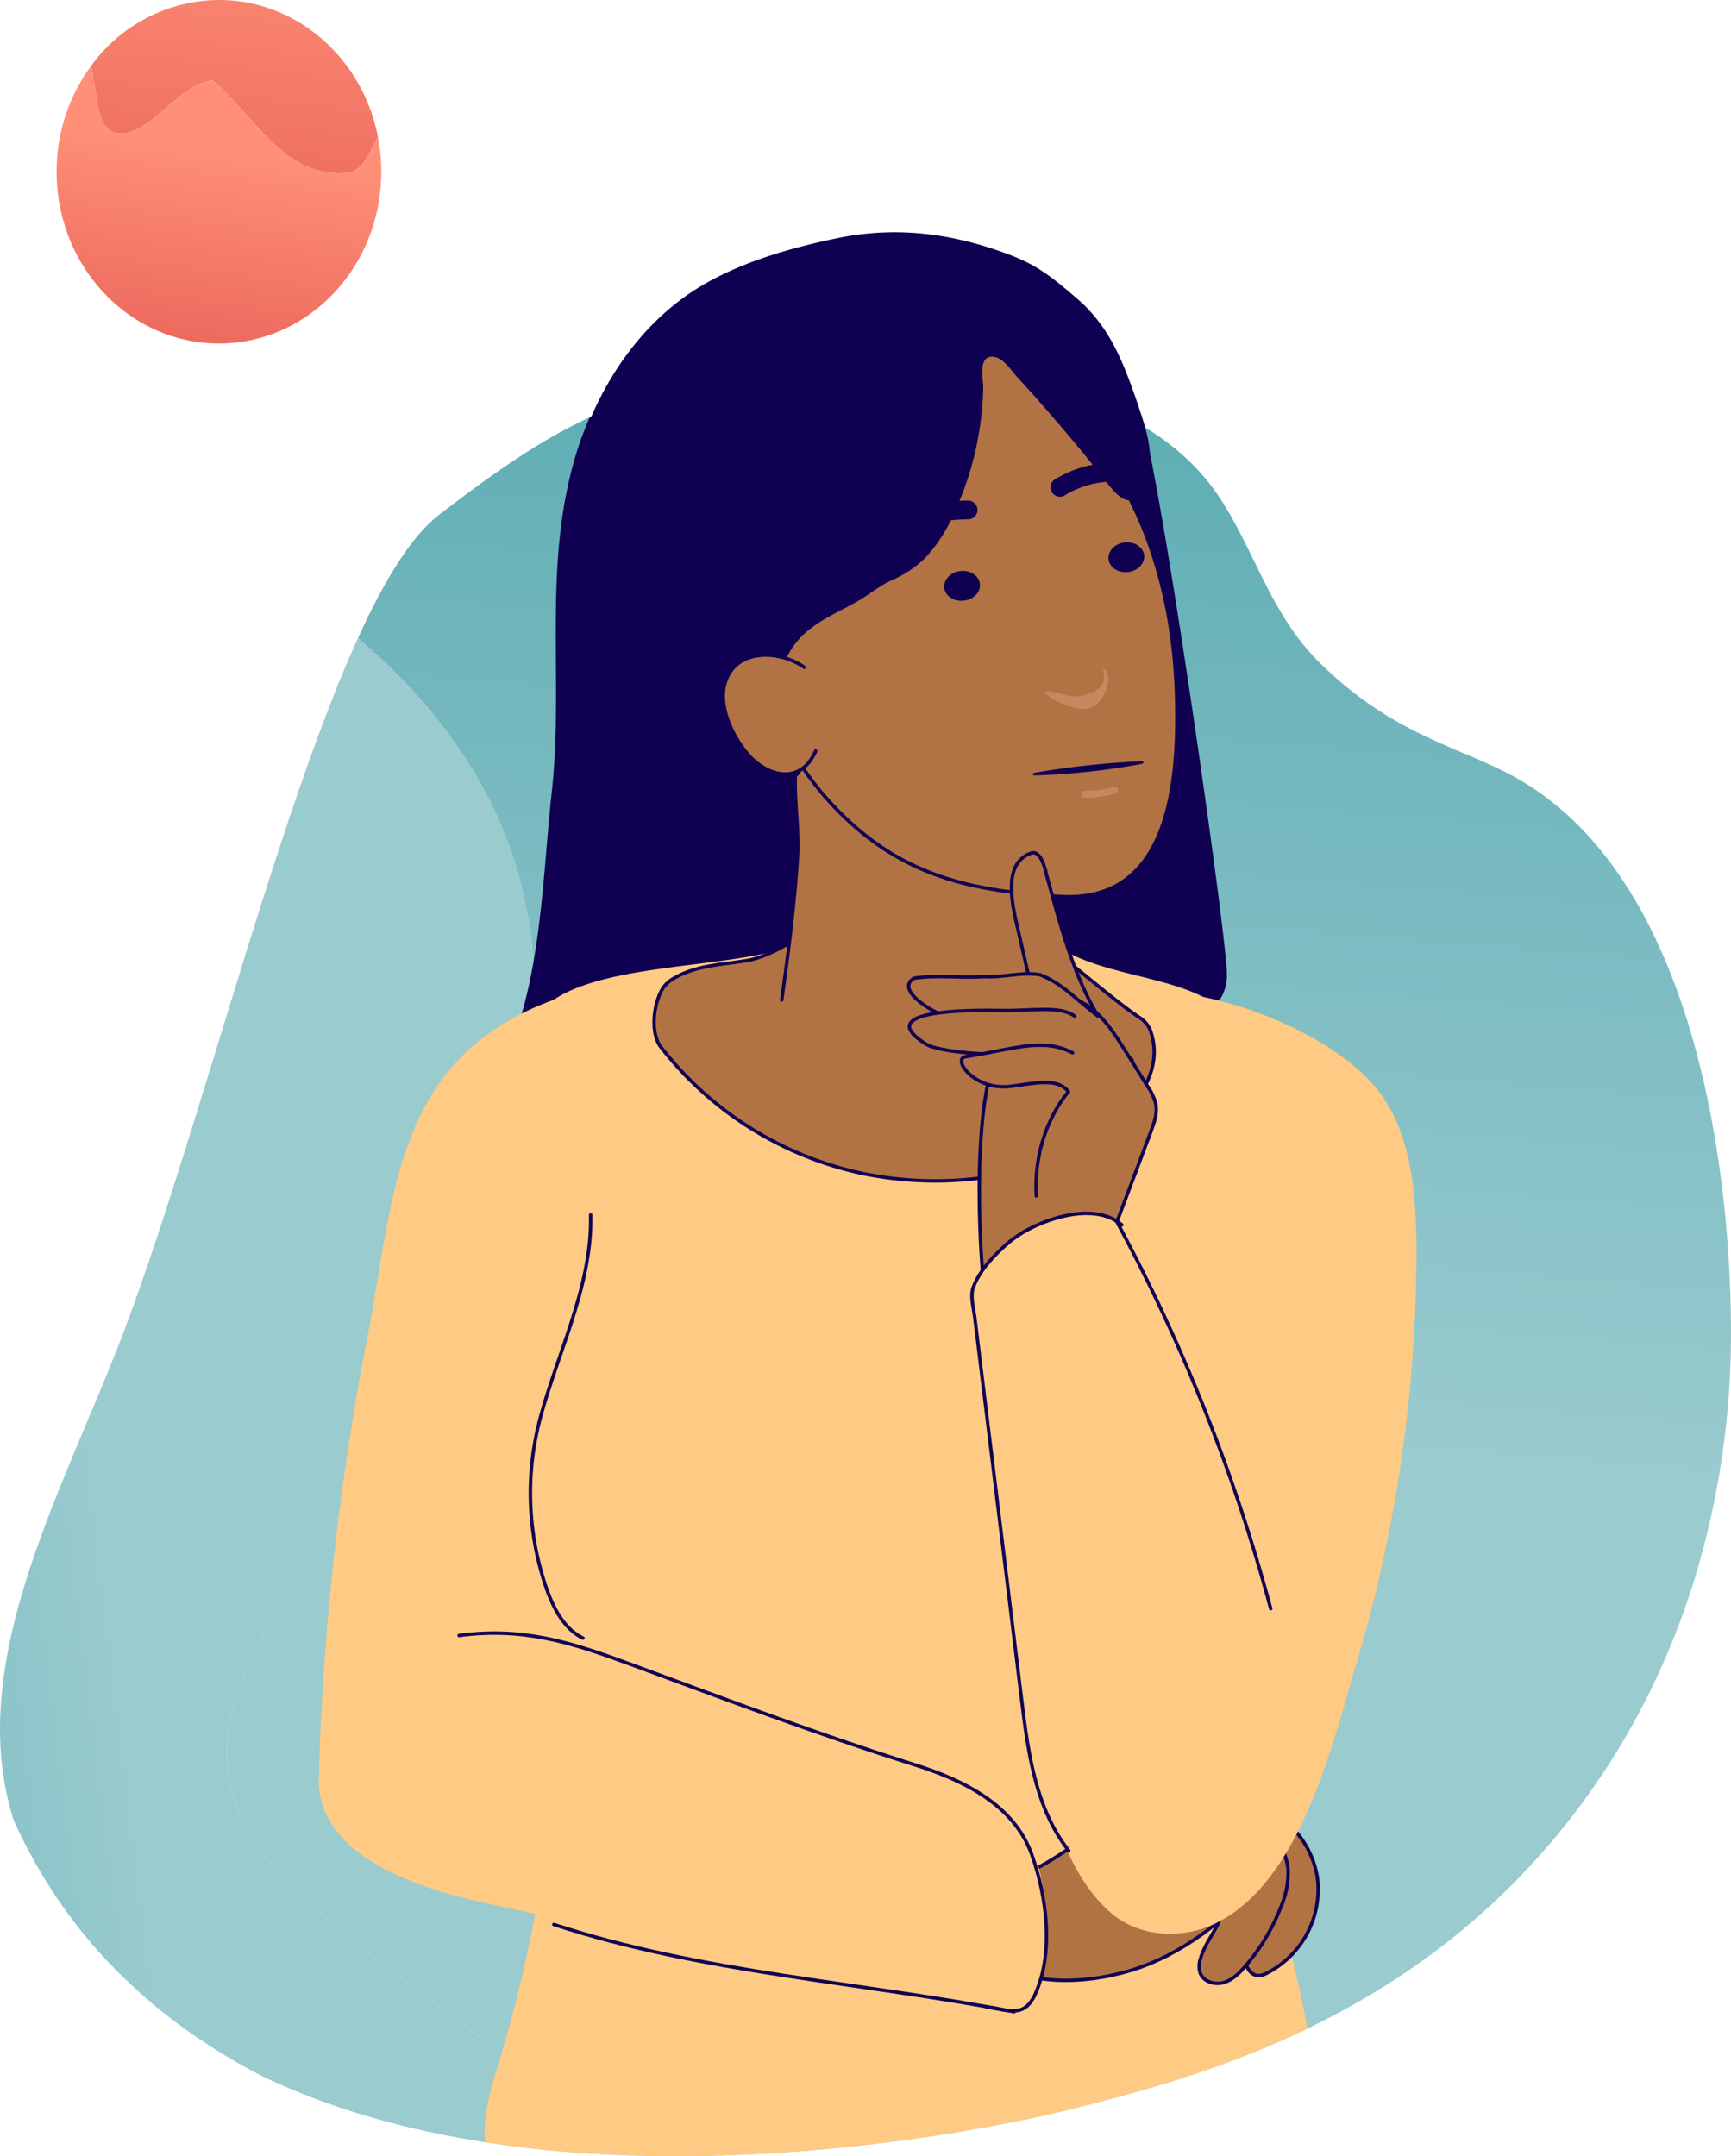 <svg xmlns="http://www.w3.org/2000/svg" xmlns:xlink="http://www.w3.org/1999/xlink" width="428.973" height="534.197" viewBox="0 0 428.973 534.197">
  <defs>
    <linearGradient id="linear-gradient" x1="0.713" y1="-0.573" x2="0.336" y2="1.476" gradientUnits="objectBoundingBox">
      <stop offset="0" stop-color="#ff9077"/>
      <stop offset="1" stop-color="#e9645a"/>
    </linearGradient>
    <linearGradient id="linear-gradient-2" x1="0.516" y1="0.293" x2="0.373" y2="1.104" xlink:href="#linear-gradient"/>
    <clipPath id="clip-path">
      <path id="Path_15037" data-name="Path 15037" d="M1369.138-769.781a54.886,54.886,0,0,0-7.221-9.312c-13.161-13.44-32.421-19.884-50.572-22.86a195.1,195.1,0,0,0-75.307,2.537c-25.24,5.838-41.185,16.879-61.338,32.311-27.195,20.823-52.213,131.4-76.526,198.1-17.032,46.717-49.251,97.014-21.3,141.63,30.362,48.473,87.126,63.911,139.379,66.51,56.591,2.814,107.89-9.433,114.616-11.124,32.552-8.186,84.283-21.988,123.02-70.615,41.8-52.47,41.291-111.367,40.9-127.923-.328-13.958-2.439-103.571-53.732-131.723-13.569-7.447-29.948-10.247-48.166-28.233C1381.241-741.984,1377.09-757.124,1369.138-769.781Z" fill="none"/>
    </clipPath>
    <linearGradient id="linear-gradient-3" x1="-0.672" y1="0.586" x2="0.153" y2="0.366" gradientUnits="objectBoundingBox">
      <stop offset="0" stop-color="#4fa5ad"/>
      <stop offset="1" stop-color="#99cbcf"/>
    </linearGradient>
    <linearGradient id="linear-gradient-4" x1="0.129" y1="-0.06" x2="0.083" y2="0.594" xlink:href="#linear-gradient-3"/>
  </defs>
  <g id="Group_17398" data-name="Group 17398" transform="translate(-1065.891 894.647)">
    <g id="Group_17389" data-name="Group 17389">
      <path id="Path_15031" data-name="Path 15031" d="M1097.8-861.816c7.946-2.466,12.6-11.781,20.823-12.877,10.411,8.767,18.082,24.932,33.973,22.74,1.644-.274,3.288-1.918,4.109-3.562a55.513,55.513,0,0,0,2.839-5.244c-3.782-19.346-19.982-33.888-39.393-33.888a39.413,39.413,0,0,0-31.639,16.268c.371,2.707.827,5.4,1.343,8.069C1090.4-866.748,1091.226-860.172,1097.8-861.816Z" fill="url(#linear-gradient)"/>
      <path id="Path_15032" data-name="Path 15032" d="M1156.706-855.515c-.821,1.644-2.465,3.288-4.109,3.562-15.891,2.192-23.562-13.973-33.973-22.74-8.22,1.1-12.877,10.411-20.823,12.877-6.575,1.644-7.4-4.932-7.945-8.494-.516-2.667-.972-5.362-1.343-8.069a43.937,43.937,0,0,0-8.589,26.281c0,23.5,18.01,42.549,40.228,42.549s40.228-19.05,40.228-42.549a45.1,45.1,0,0,0-.835-8.661A55.513,55.513,0,0,1,1156.706-855.515Z" fill="url(#linear-gradient-2)"/>
    </g>
    <g id="Group_17397" data-name="Group 17397">
      <g id="Group_17392" data-name="Group 17392">
        <g id="Group_17391" data-name="Group 17391" clip-path="url(#clip-path)">
          <g id="Group_17390" data-name="Group 17390">
            <path id="Path_15033" data-name="Path 15033" d="M1133.52-493.315c49.162-75.893,107.82-172.322,18.389-245.481a397.352,397.352,0,0,0-40.517-29.009c-17.283,44.437,22.744,73.809,2.719,129.076-11.3,31.19-26.912,29.725-42.726,61.106-22.646,44.942-21.615,109.441,9.37,154.31,33.663,48.746,96,64.646,153.291,67.662a966.356,966.356,0,0,1-87.165-63.7C1112.153-447.106,1120.007-471.334,1133.52-493.315Z" fill="url(#linear-gradient-3)"/>
            <path id="Path_15034" data-name="Path 15034" d="M1493.849-435.553c45.4-52.172,44.37-111.112,43.811-127.682-.471-13.97-3.5-103.659-59.94-132.237-14.931-7.56-32.9-10.492-53.014-28.635-17.024-15.359-23.489-30.71-27.814-38.667-25.19-46.342-112.169-88.99-188.979-72.222-7.877,1.72-76.918,17.707-96.367,66.763-.057.144-.1.284-.154.428a397.352,397.352,0,0,1,40.517,29.009c89.431,73.159,30.773,169.588-18.389,245.481-13.513,21.981-21.367,46.209,13.361,73.964a966.356,966.356,0,0,0,87.165,63.7c62.047,3.267,118.175-8.58,125.533-10.219C1395.192-373.8,1451.779-387.2,1493.849-435.553Z" fill="url(#linear-gradient-4)"/>
          </g>
          <path id="Path_15035" data-name="Path 15035" d="M1220.425-805.259c-11.61,14.723-15.507,33.687-16.47,52.055s.674,36.844-1.364,55.132c-2.465,22.128-2.538,53.08-15.09,71.873,21.173-2.215,34.565-7.031,55.825-5.774,14.453.855,28.953.175,43.417-.505,25.4-1.195,51.273-2.477,75.121-10.875,2.549-.9,5.234-2,6.679-4.189a11.07,11.07,0,0,0,1.378-5.876c.231-7.614-17.416-132.108-22.4-142.163-6.133-12.364-20.133-23.9-32.828-30.345-15.663-7.953-34.86-8.028-51.682-4.355-7.9,1.725-15.784,3.828-22.964,7.4C1231.5-818.629,1226.079-812.428,1220.425-805.259Z" fill="#100052"/>
          <path id="Path_15036" data-name="Path 15036" d="M1263.834-328.13a188.522,188.522,0,0,0,90.68-10.85c20.227-7.81,41.252-19.991,37.062-44.2a424.353,424.353,0,0,0-12.207-51.311c-4.535-14.886-11.672-28.475-11.9-44.067-.473-32.479,1.363-65.252,10.238-96.651,5.4-19.1,5.359-46.043-4.417-64.037-7.97-14.669-33.46-11.732-46.2-21.685-3.746-2.928-30.261,4.357-35.766,5.029-11.163,1.364-20.158-7.176-30.888-3.8-14.8,4.652-41.852,3.979-55.633,11.714-14.12,7.926-3.255,19.942-3.693,33.774a231.026,231.026,0,0,1-6.416,47.24c-1.82,7.484-4.025,14.928-4.653,22.613-1.064,13.031,4.194,27.2,7.959,39.442,4.739,15.418,6.811,28.655,5.642,44.941a348.694,348.694,0,0,1-14.422,77.2c-2.691,8.771-5.54,18.99-.3,26.521,2.427,3.49,6.232,5.734,9.981,7.739A186.415,186.415,0,0,0,1263.834-328.13Z" fill="#feca84"/>
        </g>
      </g>
      <g id="Group_17394" data-name="Group 17394">
        <path id="Path_15038" data-name="Path 15038" d="M1350.853-639.656c5.867,15.362-14.093,29.359-25.76,33.275a89.513,89.513,0,0,1-45.011,2.558,85.971,85.971,0,0,1-50.421-31.416c-2.711-3.514-1.818-11.016.559-14.654a7.98,7.98,0,0,1,2.827-2.465c5.507-3.172,11.85-3.275,17.918-4.308,8.081-1.378,14.914-8.2,23.212-10.5q1.6-.442,3.207-.818a77.873,77.873,0,0,1,27.751-1.413c15.859,2.069,29.275,17.3,42.8,26.635A7.048,7.048,0,0,1,1350.853-639.656Z" fill="#b27344" stroke="#100052" stroke-linecap="round" stroke-linejoin="round" stroke-width="0.846"/>
        <path id="Path_15039" data-name="Path 15039" d="M1259.609-646.892c1.686-11.834,3.221-23.978,3.952-35.965.7-11.465-4.315-27.76,6.015-36.131,2.28-1.848,5.214-2.652,8.078-3.3,19.488-4.381,31.885-.151,46.6,13.244,3.224,2.936,6.6,6.3,7.114,10.627.448,3.8-1.427,7.431-2.909,10.959-6.135,14.608-6.81,32.655-4.223,48.093" fill="#b27344" stroke="#100052" stroke-linecap="round" stroke-linejoin="round" stroke-width="0.846"/>
        <g id="Group_17393" data-name="Group 17393">
          <path id="Path_15040" data-name="Path 15040" d="M1357.433-723.207c.732,21.491-1.3,52.245-28.657,50.669-23.619-1.361-41.209-5.592-57.7-23.912a70.273,70.273,0,0,1-15.285-27.52c-1.939-6.334-2.333-13.044-2.179-19.666.488-20.865,7-42.553,22.375-56.669,14.227-13.06,31.053-13.571,45.749-1.238C1345.665-781.462,1356.394-753.733,1357.433-723.207Z" fill="#b27344" stroke="#100052" stroke-linecap="round" stroke-linejoin="round" stroke-width="0.846"/>
          <path id="Path_15041" data-name="Path 15041" d="M1287.027-750.957l-.347.163c-2.969,1.386-5.572,3.6-8.465,5.235-3.67,2.067-7.576,3.76-10.949,6.283a20.036,20.036,0,0,0-7.619,10.608c-1.774,6.72,2.567,12.865,4.851,18.931,3.658,9.712-8.7,11.948-15.381,9.43-28.655-10.8-48.295-44.63-41.9-74.763,3.757-17.711,13.187-34.832,27.744-45.6,10.808-7.993,25.186-12.22,38.357-14.954,14.1-2.928,27.648-1.384,41.252,3.537a50.584,50.584,0,0,1,6.7,2.881c4.226,2.26,7.9,5.411,11.533,8.536,6.124,5.265,9.651,11.694,12.532,19.167q1.894,4.913,3.492,9.933c1.2,3.755,2.277,7.644,2.026,11.577-.174,2.714-1.4,7.1-3.711,8.8-2.99,2.2-6.6-3.53-8.375-5.733-4.424-5.5-8.931-10.93-13.575-16.244q-3.481-3.984-7.07-7.873c-1.621-1.753-3.847-5.466-6.621-5.223-3.235.283-1.9,5.7-1.951,7.79a78.472,78.472,0,0,1-1.03,10.916,77.554,77.554,0,0,1-6.562,20.865,37.555,37.555,0,0,1-6.9,10.4A27,27,0,0,1,1287.027-750.957Z" fill="#100052"/>
          <path id="Path_15042" data-name="Path 15042" d="M1265.185-729.333c-6.016-4.232-16.766-4.795-19.519,3.607-1.881,5.74,1.524,13.011,5.089,17.4,5.039,6.205,13.469,8.361,17.281-.248" fill="#b27344" stroke="#100052" stroke-linecap="round" stroke-linejoin="round" stroke-width="0.846"/>
        </g>
      </g>
      <g id="Group_17395" data-name="Group 17395">
        <path id="Path_15043" data-name="Path 15043" d="M1346.483-632c-12.654-12.306-17.02-30.6-21.22-45.823-.471-2.2-1.627-6.239-3.847-5.465-7.728,2.7-4.287,14.351-2.837,20.749,2.738,11.705,4.448,21.582,10.3,32.6" fill="#b27344" stroke="#100052" stroke-linecap="round" stroke-linejoin="round" stroke-width="0.846"/>
        <path id="Path_15044" data-name="Path 15044" d="M1337.716-578.734l13.36-35.482c.832-2.21,1.678-4.558,1.244-6.879a13.041,13.041,0,0,0-2.042-4.4l-6-9.566c-3.376-5.386-7.459-11.27-13.715-12.4-5.439-.979-10.982,2.189-14.263,6.635s-4.7,9.973-5.754,15.4c-2.708,13.967-2.218,34.583-.929,48.751" fill="#b27344" stroke="#100052" stroke-linecap="round" stroke-linejoin="round" stroke-width="0.846"/>
        <path id="Path_15045" data-name="Path 15045" d="M1337.95-642.946c-4.731-3.458-8.676-8.015-14.266-10.187-4.369-.815-9.365.758-13.907.429-5.75.429-11.694-.472-17.354.406-5.258,3.048,6.263,9.648,9.21,9.648,3.776.3,7.892-1.912,11.167-.01" fill="#b27344" stroke="#100052" stroke-linecap="round" stroke-linejoin="round" stroke-width="0.846"/>
        <path id="Path_15046" data-name="Path 15046" d="M1332.24-642.851c-3.529-2.751-10.846-1.294-18.37-1.437-14.713-.279-30.309,1.053-18.349,8.419,2.537,1.563,15.454,3.283,25.475,1.844" fill="#b27344" stroke="#100052" stroke-linecap="round" stroke-linejoin="round" stroke-width="0.846"/>
        <path id="Path_15047" data-name="Path 15047" d="M1331.7-633.8c-7.462-3.88-14.5-.909-26.538.96-3.356.521,2.076,8.319,10.873,7.374,5.51-.592,11.728-2.477,14.653,1.307,0,0-8.886,9.518-7.988,25.827" fill="#b27344" stroke="#100052" stroke-linecap="round" stroke-linejoin="round" stroke-width="0.846"/>
      </g>
      <g id="Group_17396" data-name="Group 17396">
        <path id="Path_15048" data-name="Path 15048" d="M1319.858-430.359c15.014-6.539,28-23.007,46.085-20.622,2.776.367,5.3,1.749,7.748,3.106,4.262,2.363,9.065,5.55,9.286,10.418.146,3.2-1.829,6.1-4.009,8.436-9.055,9.726-20.08,18.748-33.01,22.605-11.946,3.564-27.273,4.023-37.224-4.482" fill="#b27344" stroke="#100052" stroke-linecap="round" stroke-linejoin="round" stroke-width="0.846"/>
        <path id="Path_15049" data-name="Path 15049" d="M1367.6-450.178a28.665,28.665,0,0,1,17.291,7.134,22.984,22.984,0,0,1,7.5,13.791,23.317,23.317,0,0,1-12.605,23.485,4.781,4.781,0,0,1-1.945.585c-2.068.043-3.456-2.36-3.255-4.419s1.442-3.84,2.44-5.652c2.648-4.8,5.265-14.718-2.676-16.21" fill="#b27344" stroke="#100052" stroke-linecap="round" stroke-linejoin="round" stroke-width="0.846"/>
        <path id="Path_15050" data-name="Path 15050" d="M1379.308-441.389a13.486,13.486,0,0,1,5.785,9.917,21.131,21.131,0,0,1-1.748,9.208,50.559,50.559,0,0,1-8.869,14.784c-1.478,1.712-3.175,3.388-5.347,4.017s-4.908-.164-5.77-2.255a5.651,5.651,0,0,1,.034-3.685c1.011-3.5,3.436-6.408,4.866-9.759.983-2.3,1.767-5.848.383-8.129-1.8-2.964-4.8-5.115-6.542-8.271" fill="#b27344" stroke="#100052" stroke-linecap="round" stroke-linejoin="round" stroke-width="0.846"/>
      </g>
      <path id="Path_15051" data-name="Path 15051" d="M1144.888-454.085a666.184,666.184,0,0,1,12-109.063c6.825-35.118,6.48-69.127,45.815-83.638,2.653-.979,5.49-1.8,8.279-1.335,5.875.984,9.273,7.06,11.64,12.526a278.129,278.129,0,0,1,22.335,95.559c1.229,21.393-9.329,43.569-14.665,64.21a4.44,4.44,0,0,0-.064,2.988c.558,1.176,1.981,1.608,3.246,1.914,16.681,4.034,33.475,7.619,50.05,12.083,13.657,3.679,30.638,6.644,37.443,20.629,3.589,7.374,4.282,15.827,4.026,24.024-.136,4.369-.591,8.933-2.97,12.6a8.439,8.439,0,0,1-4.192,3.551c-1.956.658-4.091.281-6.119-.1-7.946-1.5-15.845-2.679-23.778-3.919-34.013-5.232-67.578-13.873-101.242-20.982C1171.77-426.191,1144.348-434.1,1144.888-454.085Z" fill="#feca84"/>
      <path id="Path_15052" data-name="Path 15052" d="M1379.849-478.468c-9.651-36.01-23.148-71.073-33.7-106.9-.654-2.222-1.435-4.642-3.168-6-1.857-1.451-5.719-3.2-7.963-2.793-10.794,1.968-22.741,6.338-26.976,17.49-1.695,4.462-.268,8.669.176,13.463,2.4,25.881,5.253,51.767,10.237,77.294,3.851,19.731,6.7,51.973,23.159,65.526,6.759,5.566,16.817,6.194,24.8,2.588,21.473-9.7,29.467-44.022,35.515-64.268A357.881,357.881,0,0,0,1416.9-584.84c-.02-13.492-1.1-27.92-8.67-38.549-9.218-12.952-32.09-22.556-47.324-24.8,3.325,21.081-.479,41.721-3.224,62.886-4.686,36.124-12.559,71.356-17.211,107.476" fill="#feca84"/>
      <path id="Path_15053" data-name="Path 15053" d="M1343.89-591.177c-7.218-6.26-21.676-.993-27.9,4.257-3.475,2.931-7.3,6.9-8.914,11.237-.789,2.118.1,5.2.366,7.338l1.654,13.494,3.308,26.988,6.685,54.54c1.6,13.081,3.5,26.89,11.681,37.222" fill="none" stroke="#100052" stroke-linecap="round" stroke-linejoin="round" stroke-width="0.846"/>
      <path id="Path_15054" data-name="Path 15054" d="M1212.261-593.66c.411,17.24-7.839,33.33-12.387,49.965a72.039,72.039,0,0,0,1.732,43.4c1.74,4.62,4.306,9.349,8.756,11.487" fill="none" stroke="#100052" stroke-linecap="round" stroke-linejoin="round" stroke-width="0.846"/>
      <path id="Path_15055" data-name="Path 15055" d="M1179.659-489.443c15.8-2.1,27.549,1.626,42.131,6.993,23.39,8.61,46.76,17.475,70.653,24.993,11.729,3.69,24.581,9.708,29.1,22.193,3.73,10.312,5.542,24.244.963,34.534-2.772,6.229-6.723,4.083-12.243,3.289" fill="none" stroke="#100052" stroke-linecap="round" stroke-linejoin="round" stroke-width="0.846"/>
      <path id="Path_15056" data-name="Path 15056" d="M1317.2-396.226c-37.787-7.314-77.5-9.619-114.066-21.631" fill="none" stroke="#100052" stroke-linecap="round" stroke-linejoin="round" stroke-width="0.846"/>
      <path id="Path_15057" data-name="Path 15057" d="M1342.644-592a443.342,443.342,0,0,1,38.156,95.923" fill="none" stroke="#100052" stroke-linecap="round" stroke-linejoin="round" stroke-width="0.846"/>
    </g>
    <path id="Path_15058" data-name="Path 15058" d="M1305.8-768.309a34.827,34.827,0,0,0-22.167,7.875c-.132.109-.328.219-.458.106s.2-.3.165-.131" fill="none" stroke="#100052" stroke-linecap="round" stroke-linejoin="round" stroke-width="4.657"/>
    <path id="Path_15059" data-name="Path 15059" d="M1328.559-773.909a25.376,25.376,0,0,1,19.7-2.925c.146.037.34.046.381-.11s-.286-.172-.181-.042" fill="none" stroke="#100052" stroke-linecap="round" stroke-linejoin="round" stroke-width="4.657"/>
    <path id="Path_15060" data-name="Path 15060" d="M1334.012-722.292c1.457-.351,3.72-1.111,4.729-2.295.984-1.153.885-3.346.383-4.66a3.386,3.386,0,0,1,1.447,2.919,6.594,6.594,0,0,1-.19,1.123,8.982,8.982,0,0,1-3.02,5.336c-2.263,1.562-5.354.729-7.825-.31-1.764-.742-3.743-1.606-4.824-3.127C1327.506-723.738,1330.534-721.454,1334.012-722.292Z" fill="#e2a383" opacity="0.44" style="mix-blend-mode: multiply;isolation: isolate"/>
    <ellipse id="Ellipse_343" data-name="Ellipse 343" cx="4.443" cy="3.695" rx="4.443" ry="3.695" transform="translate(1340.191 -759.763) rotate(-6.392)" fill="#100052"/>
    <ellipse id="Ellipse_344" data-name="Ellipse 344" cx="4.443" cy="3.698" rx="4.443" ry="3.698" transform="translate(1299.486 -752.679) rotate(-6.392)" fill="#100052"/>
    <path id="Path_15061" data-name="Path 15061" d="M1348.816-706.041a210.564,210.564,0,0,0-26.543,2.855c-.569.109-.559.671.012.656a172.5,172.5,0,0,0,26.556-2.855C1349.42-705.5,1349.4-706.07,1348.816-706.041Z" fill="#100052"/>
    <path id="Path_15062" data-name="Path 15062" d="M1334.761-697.831a34.106,34.106,0,0,0,7.382-1" fill="none" stroke="#e2a383" stroke-linecap="round" stroke-linejoin="round" stroke-width="1.691" opacity="0.44" style="mix-blend-mode: multiply;isolation: isolate"/>
  </g>
</svg>
